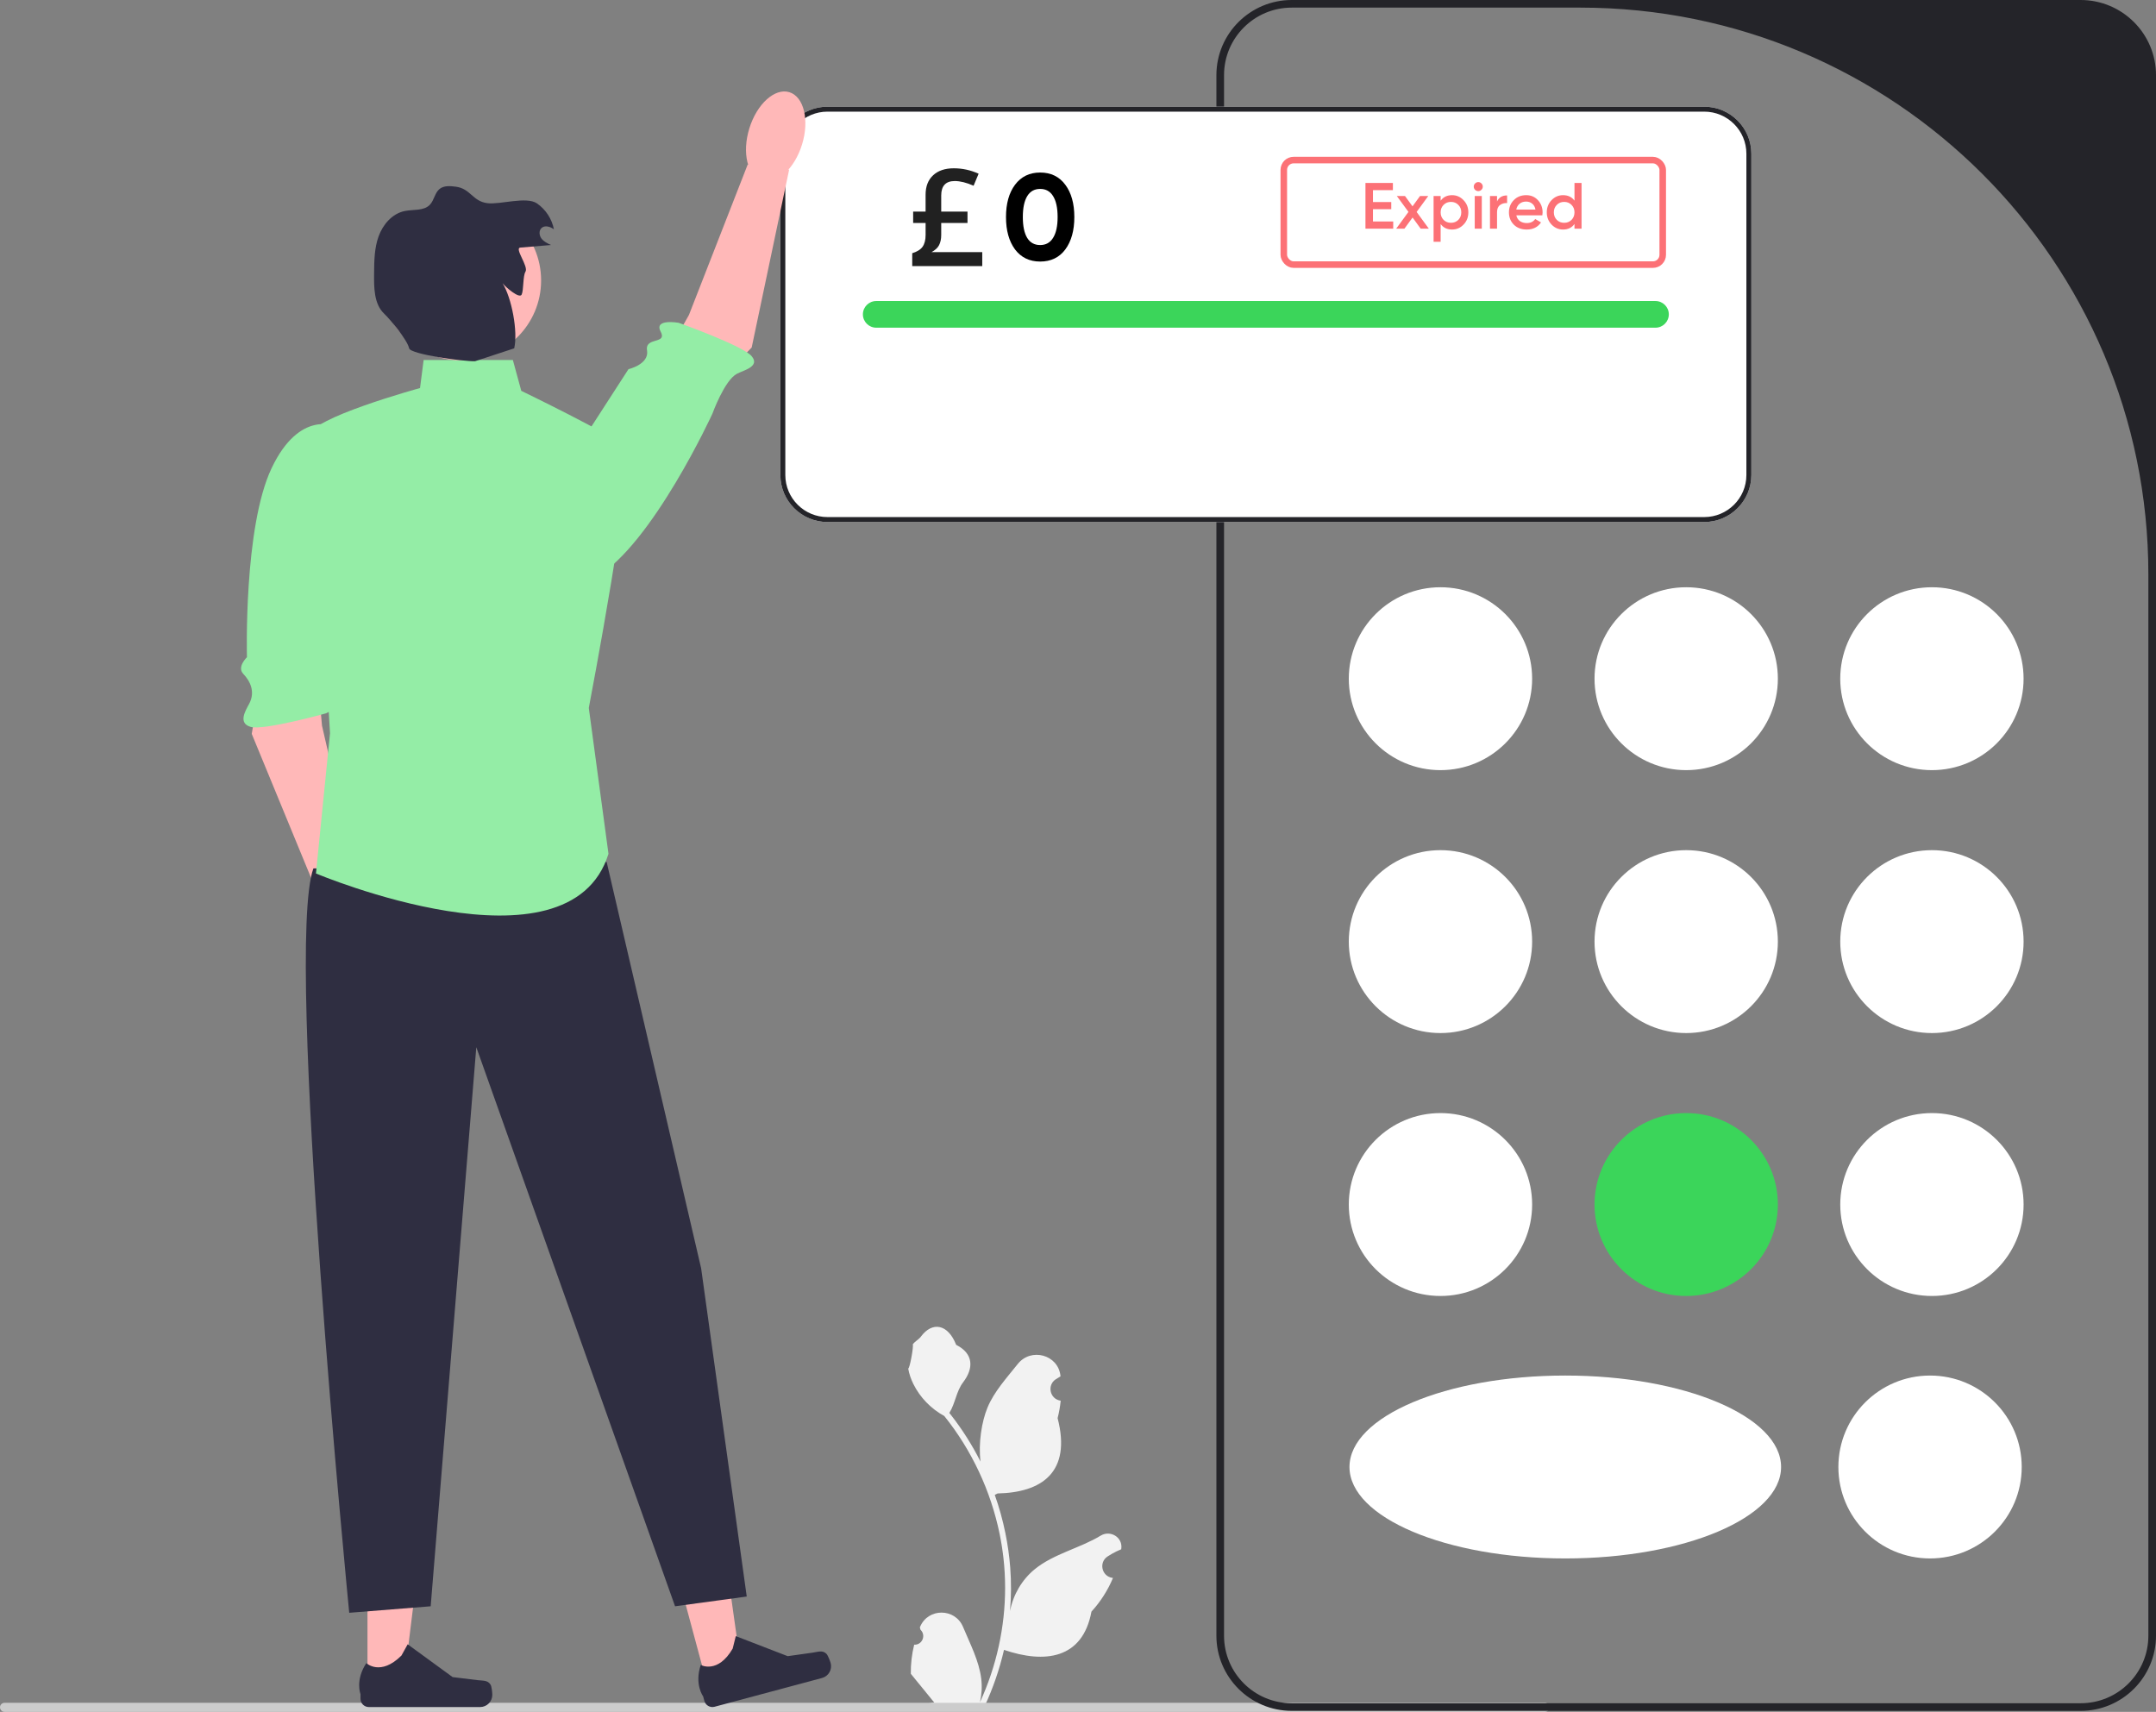 <svg width="330" height="262" viewBox="0 0 330 262" fill="none" xmlns="http://www.w3.org/2000/svg">
<rect x="0" y="0" width="330" height="262" fill="#808080" stroke="none"/>
<g clip-path="url(#clip0_492_1111)">
<path d="M139.926 251.716C141.134 251.791 141.801 250.294 140.887 249.422L140.796 249.061C140.808 249.032 140.82 249.004 140.833 248.975C142.054 246.07 146.194 246.09 147.405 248.999C148.479 251.582 149.848 254.168 150.185 256.899C150.336 258.104 150.268 259.332 150 260.515C152.518 255.027 153.844 249.034 153.844 243.007C153.844 241.493 153.761 239.979 153.591 238.469C153.451 237.233 153.259 236.005 153.009 234.789C151.661 228.212 148.742 221.948 144.532 216.716C142.508 215.613 140.82 213.887 139.801 211.82C139.435 211.074 139.148 210.271 139.012 209.454C139.242 209.484 139.88 205.985 139.706 205.77C140.027 205.284 140.602 205.043 140.953 204.569C142.696 202.211 145.098 202.623 146.352 205.827C149.031 207.176 149.057 209.412 147.413 211.563C146.368 212.932 146.224 214.784 145.306 216.249C145.401 216.37 145.499 216.486 145.593 216.607C147.324 218.822 148.822 221.202 150.084 223.703C149.727 220.924 150.254 217.575 151.152 215.417C152.174 212.957 154.089 210.886 155.776 208.76C157.802 206.206 161.958 207.32 162.315 210.558C162.318 210.589 162.321 210.621 162.325 210.652C162.074 210.793 161.829 210.943 161.589 211.101C160.221 212.003 160.694 214.118 162.314 214.368L162.351 214.373C162.261 215.274 162.106 216.166 161.879 217.044C164.043 225.393 159.371 228.433 152.7 228.57C152.552 228.645 152.409 228.72 152.262 228.792C152.938 230.69 153.478 232.638 153.878 234.612C154.237 236.355 154.486 238.118 154.625 239.889C154.799 242.122 154.784 244.367 154.595 246.597L154.607 246.518C155.086 244.062 156.423 241.768 158.364 240.179C161.255 237.809 165.34 236.937 168.459 235.033C169.961 234.116 171.885 235.301 171.623 237.037L171.61 237.12C171.145 237.308 170.692 237.527 170.254 237.772C170.004 237.913 169.758 238.063 169.518 238.221C168.151 239.123 168.623 241.238 170.244 241.488L170.281 241.493C170.307 241.497 170.33 241.501 170.356 241.505C169.559 243.392 168.449 245.143 167.06 246.654C165.707 253.942 159.895 254.633 153.678 252.511H153.674C152.994 255.464 152.001 258.349 150.725 261.099H140.19C140.152 260.982 140.118 260.861 140.084 260.745C141.058 260.805 142.04 260.748 142.999 260.571C142.218 259.615 141.436 258.65 140.654 257.694C140.635 257.675 140.62 257.656 140.605 257.637C140.209 257.147 139.808 256.661 139.412 256.172L139.412 256.171C139.387 254.668 139.568 253.17 139.926 251.716L139.926 251.716Z" fill="#F2F2F2"/>
<path d="M0 261.306C0 261.691 0.31 262 0.696 262H236.468C236.854 262 237.163 261.691 237.163 261.306C237.163 260.921 236.854 260.612 236.468 260.612H0.696C0.31 260.612 0 260.921 0 261.306Z" fill="#CCCCCC"/>
<path d="M318.469 261.845H197.715C191.356 261.845 186.184 256.685 186.184 250.342V11.503C186.184 5.16 191.356 0 197.715 0H318.469C324.827 0 330.001 5.16 330.001 11.503V250.342C330.001 256.685 324.827 261.845 318.469 261.845ZM197.715 1.166C191.992 1.166 187.353 5.794 187.353 11.503V250.342C187.353 256.051 191.992 260.679 197.715 260.679H318.469C324.192 260.679 328.831 256.051 328.831 250.342V87.887C328.831 39.993 289.909 1.166 241.895 1.166H197.715Z" fill="#242429"/>
<path d="M220.48 117.87C228.229 117.87 234.511 111.604 234.511 103.874C234.511 96.144 228.229 89.878 220.48 89.878C212.731 89.878 206.449 96.144 206.449 103.874C206.449 111.604 212.731 117.87 220.48 117.87Z" fill="white"/>
<path d="M295.701 117.87C303.45 117.87 309.732 111.604 309.732 103.874C309.732 96.144 303.45 89.878 295.701 89.878C287.952 89.878 281.67 96.144 281.67 103.874C281.67 111.604 287.952 117.87 295.701 117.87Z" fill="white"/>
<path d="M258.091 117.87C265.841 117.87 272.122 111.604 272.122 103.874C272.122 96.144 265.841 89.878 258.091 89.878C250.342 89.878 244.061 96.144 244.061 103.874C244.061 111.604 250.342 117.87 258.091 117.87Z" fill="white"/>
<path d="M220.48 158.109C228.229 158.109 234.511 151.843 234.511 144.113C234.511 136.383 228.229 130.117 220.48 130.117C212.731 130.117 206.449 136.383 206.449 144.113C206.449 151.843 212.731 158.109 220.48 158.109Z" fill="white"/>
<path d="M295.703 158.109C303.452 158.109 309.734 151.843 309.734 144.113C309.734 136.383 303.452 130.117 295.703 130.117C287.954 130.117 281.672 136.383 281.672 144.113C281.672 151.843 287.954 158.109 295.703 158.109Z" fill="white"/>
<path d="M258.091 158.109C265.841 158.109 272.122 151.843 272.122 144.113C272.122 136.383 265.841 130.117 258.091 130.117C250.342 130.117 244.061 136.383 244.061 144.113C244.061 151.843 250.342 158.109 258.091 158.109Z" fill="white"/>
<path d="M220.48 198.348C228.229 198.348 234.511 192.082 234.511 184.352C234.511 176.622 228.229 170.356 220.48 170.356C212.731 170.356 206.449 176.622 206.449 184.352C206.449 192.082 212.731 198.348 220.48 198.348Z" fill="white"/>
<path d="M295.416 238.518C303.165 238.518 309.447 232.252 309.447 224.522C309.447 216.792 303.165 210.526 295.416 210.526C287.667 210.526 281.385 216.792 281.385 224.522C281.385 232.252 287.667 238.518 295.416 238.518Z" fill="white"/>
<path d="M239.584 238.518C257.826 238.518 272.615 232.252 272.615 224.522C272.615 216.792 257.826 210.526 239.584 210.526C221.341 210.526 206.553 216.792 206.553 224.522C206.553 232.252 221.341 238.518 239.584 238.518Z" fill="white"/>
<path d="M295.703 198.348C303.452 198.348 309.734 192.082 309.734 184.352C309.734 176.622 303.452 170.356 295.703 170.356C287.954 170.356 281.672 176.622 281.672 184.352C281.672 192.082 287.954 198.348 295.703 198.348Z" fill="white"/>
<path d="M258.091 198.348C265.841 198.348 272.122 192.082 272.122 184.352C272.122 176.622 265.841 170.356 258.091 170.356C250.342 170.356 244.061 176.622 244.061 184.352C244.061 192.082 250.342 198.348 258.091 198.348Z" fill="#3BD55A"/>
<path d="M260.848 16.329H126.658C122.679 16.329 119.443 19.557 119.443 23.526V72.698C119.443 76.668 122.679 79.895 126.658 79.895H260.848C264.827 79.895 268.063 76.668 268.063 72.698V23.526C268.063 19.557 264.827 16.329 260.848 16.329Z" fill="white"/>
<path d="M159.209 40.03C157.577 40.03 156.295 39.412 155.361 38.177C154.439 36.929 153.979 35.276 153.979 33.218C153.979 31.159 154.439 29.512 155.361 28.277C156.295 27.03 157.577 26.406 159.209 26.406C160.852 26.406 162.135 27.03 163.057 28.277C163.978 29.512 164.439 31.159 164.439 33.218C164.439 35.276 163.978 36.929 163.057 38.177C162.135 39.412 160.852 40.03 159.209 40.03ZM157.229 36.418C157.677 37.142 158.337 37.503 159.209 37.503C160.08 37.503 160.74 37.135 161.189 36.399C161.649 35.663 161.88 34.603 161.88 33.218C161.88 31.82 161.649 30.754 161.189 30.018C160.74 29.282 160.08 28.913 159.209 28.913C158.337 28.913 157.677 29.282 157.229 30.018C156.78 30.754 156.556 31.82 156.556 33.218C156.556 34.615 156.78 35.682 157.229 36.418Z" fill="black"/>
<path d="M260.848 16.329H126.658C122.679 16.329 119.443 19.557 119.443 23.526V72.698C119.443 76.668 122.679 79.895 126.658 79.895H260.848C264.827 79.895 268.063 76.668 268.063 72.698V23.526C268.063 19.557 264.827 16.329 260.848 16.329ZM267.304 72.698C267.304 76.251 264.41 79.138 260.848 79.138H126.658C123.096 79.138 120.202 76.251 120.202 72.698V23.526C120.202 19.973 123.096 17.086 126.658 17.086H260.848C264.41 17.086 267.304 19.973 267.304 23.526V72.698Z" fill="#242429"/>
<path d="M253.385 46.071H134.122C132.992 46.071 132.076 46.985 132.076 48.112C132.076 49.239 132.992 50.153 134.122 50.153H253.385C254.515 50.153 255.431 49.239 255.431 48.112C255.431 46.985 254.515 46.071 253.385 46.071Z" fill="#3BD55A"/>
<path d="M39.727 105.217L38.531 112.317L49.131 138.037L54.818 135.121L49.283 111.052L48.487 101.866L39.727 105.217Z" fill="#FFB8B8"/>
<path d="M51.427 65.274C51.427 65.274 45.877 62.592 41.571 71.653C37.265 80.714 37.798 100.587 37.798 100.587C37.798 100.587 36.23 102.076 37.225 103.119C38.221 104.162 39.149 105.816 38.133 107.724C37.598 108.729 36.36 110.696 38.388 111.255C40.416 111.814 49.904 109.174 49.904 109.174C49.904 109.174 53.451 107.589 51.436 106.521C49.42 105.454 52.259 98.995 52.259 98.995L54.605 80.338L51.427 65.274Z" fill="#94EDA6"/>
<path d="M55.785 147.864C58.013 147.181 58.885 143.594 57.733 139.852C56.581 136.11 53.841 133.629 51.613 134.311C49.386 134.994 48.514 138.581 49.666 142.323C50.818 146.065 53.558 148.546 55.785 147.864Z" fill="#FFB8B8"/>
<path d="M108.317 258.095L113.629 256.673L110.658 235.557L102.818 237.656L108.317 258.095Z" fill="#FFB8B8"/>
<path d="M126.485 253.103C126.725 253.337 127.054 254.21 127.141 254.534C127.408 255.527 126.817 256.548 125.822 256.815L109.371 261.218C108.691 261.4 107.993 260.998 107.811 260.32L107.627 259.637C107.627 259.637 106.261 257.802 107.255 254.822C107.255 254.822 109.871 256.246 112.148 252.31L112.619 250.406L120.565 253.474L124.368 252.94C125.2 252.824 125.884 252.518 126.485 253.103H126.485Z" fill="#2F2E41"/>
<path d="M56.247 257.973L61.747 257.973L64.364 236.811L56.246 236.811L56.247 257.973Z" fill="#FFB8B8"/>
<path d="M75.091 257.849C75.262 258.136 75.353 259.065 75.353 259.4C75.353 260.428 74.517 261.262 73.486 261.262H56.453C55.749 261.262 55.179 260.693 55.179 259.991V259.284C55.179 259.284 54.337 257.158 56.071 254.537C56.071 254.537 58.227 256.589 61.449 253.376L62.399 251.659L69.277 256.676L73.088 257.144C73.922 257.246 74.662 257.128 75.091 257.849Z" fill="#2F2E41"/>
<path d="M92.852 131.917L107.315 194.102L114.297 244.348L103.325 245.84L72.903 160.273L65.921 245.84L53.453 246.835C53.453 246.835 43.479 145.349 47.968 132.912L92.852 131.917Z" fill="#2F2E41"/>
<path d="M110.065 58.384L115.055 53.183L120.786 25.968L114.439 25.19L105.451 48.199L100.932 56.242L110.065 58.384Z" fill="#FFB8B8"/>
<path d="M77.877 84.855C77.877 84.855 82.547 93.444 91.215 88.366C99.883 83.288 109.051 63.294 109.051 63.294C109.051 63.294 110.881 58.212 112.796 57.204C113.806 56.673 116.402 56.1 115.04 54.5C113.678 52.901 103.88 49.404 103.88 49.404C103.88 49.404 100.052 48.725 101.118 50.738C102.183 52.752 98.684 51.505 99.037 53.635C99.391 55.766 96.195 56.501 96.195 56.501L77.877 84.855H77.877Z" fill="#94EDA6"/>
<path d="M122.759 22.124C123.916 18.383 123.048 14.795 120.821 14.11C118.595 13.425 115.852 15.902 114.696 19.643C113.539 23.384 114.407 26.972 116.633 27.657C118.86 28.342 121.603 25.865 122.759 22.124Z" fill="#FFB8B8"/>
<path d="M78.498 55.094H64.843L64.29 59.389C64.29 59.389 47.07 64.113 47.5 66.689C47.931 69.266 50.514 112.212 50.514 112.212L48.361 133.685C48.361 133.685 87.108 150.004 93.135 130.678L90.122 108.347C90.122 108.347 97.441 70.125 95.719 68.407C93.996 66.689 79.789 59.818 79.789 59.818L78.498 55.094L78.498 55.094Z" fill="#94EDA6"/>
<path d="M70.567 55.148C77.335 55.148 82.823 49.675 82.823 42.922C82.823 36.17 77.335 30.697 70.567 30.697C63.798 30.697 58.31 36.17 58.31 42.922C58.31 49.675 63.798 55.148 70.567 55.148Z" fill="#FFB8B8"/>
<path d="M79.642 37.893C81.208 37.761 82.774 37.629 84.34 37.497C83.802 37.251 83.241 36.987 82.882 36.517C82.524 36.047 82.45 35.304 82.883 34.901C83.389 34.431 84.228 34.68 84.781 35.095C84.476 33.508 83.527 32.054 82.195 31.135C80.568 30.012 76.543 31.351 74.581 31.093C72.318 30.796 72.035 28.871 69.772 28.573C68.919 28.462 67.959 28.377 67.288 28.915C66.544 29.511 66.461 30.638 65.804 31.329C64.867 32.315 63.261 32.024 61.927 32.302C60.038 32.695 58.614 34.347 57.956 36.157C57.299 37.967 57.274 39.935 57.258 41.86C57.239 44.018 57.232 46.515 58.796 48.005C59.749 48.913 62.345 52.028 62.626 53.312C62.825 54.224 70.947 55.335 72.707 55.284L78.707 53.312C79.297 50.722 78.322 45.598 76.919 43.34C77.381 43.948 79.516 45.779 79.843 45.089C80.169 44.399 80.021 42.237 80.427 41.59C80.94 40.775 78.68 37.974 79.642 37.893V37.893Z" fill="#2F2E41"/>
<path d="M145.989 25.757C147.299 25.757 148.566 26.033 149.789 26.585L149.019 28.425C147.924 27.947 146.965 27.707 146.141 27.707C144.757 27.707 144.064 28.445 144.064 29.921V32.387H148.087V34.125H144.064V35.965C144.064 36.578 143.953 37.1 143.73 37.531C143.507 37.962 143.125 38.283 142.585 38.586H150.345V40.724H139.627V38.754C140.289 38.551 140.879 38.228 141.197 37.783C141.514 37.338 141.673 36.739 141.673 35.984V34.125H139.768V32.386H141.672V29.799C141.672 28.532 142.055 27.542 142.822 26.828C143.589 26.114 144.645 25.757 145.989 25.757Z" fill="#212121"/>
<rect x="196.5" y="24.5" width="58" height="16" rx="1.5" fill="white" stroke="#FC7176"/>
<path d="M210.148 33.9H213.248V35H208.998V28H213.198V29.1H210.148V30.92H212.948V32.01H210.148V33.9ZM218.701 35H217.451L216.211 33.29L214.961 35H213.701L215.581 32.43L213.801 30H215.051L216.201 31.58L217.351 30H218.611L216.831 32.44L218.701 35ZM222.256 29.87C222.943 29.87 223.529 30.127 224.016 30.64C224.503 31.147 224.746 31.767 224.746 32.5C224.746 33.24 224.503 33.863 224.016 34.37C223.529 34.877 222.943 35.13 222.256 35.13C221.496 35.13 220.913 34.85 220.506 34.29V37H219.426V30H220.506V30.72C220.913 30.153 221.496 29.87 222.256 29.87ZM220.956 33.65C221.256 33.95 221.633 34.1 222.086 34.1C222.539 34.1 222.916 33.95 223.216 33.65C223.516 33.343 223.666 32.96 223.666 32.5C223.666 32.04 223.516 31.66 223.216 31.36C222.916 31.053 222.539 30.9 222.086 30.9C221.633 30.9 221.256 31.053 220.956 31.36C220.656 31.66 220.506 32.04 220.506 32.5C220.506 32.96 220.656 33.343 220.956 33.65ZM226.745 29.05C226.611 29.183 226.451 29.25 226.265 29.25C226.078 29.25 225.915 29.183 225.775 29.05C225.641 28.91 225.575 28.747 225.575 28.56C225.575 28.373 225.641 28.213 225.775 28.08C225.908 27.94 226.071 27.87 226.265 27.87C226.458 27.87 226.621 27.94 226.755 28.08C226.888 28.213 226.955 28.373 226.955 28.56C226.955 28.747 226.885 28.91 226.745 29.05ZM225.725 35V30H226.805V35H225.725ZM229.139 30.84C229.412 30.22 229.925 29.91 230.679 29.91V31.08C230.265 31.053 229.905 31.153 229.599 31.38C229.292 31.6 229.139 31.967 229.139 32.48V35H228.059V30H229.139V30.84ZM232.092 32.96C232.172 33.34 232.356 33.633 232.642 33.84C232.929 34.04 233.279 34.14 233.692 34.14C234.266 34.14 234.696 33.933 234.982 33.52L235.872 34.04C235.379 34.767 234.649 35.13 233.682 35.13C232.869 35.13 232.212 34.883 231.712 34.39C231.212 33.89 230.962 33.26 230.962 32.5C230.962 31.753 231.209 31.13 231.702 30.63C232.196 30.123 232.829 29.87 233.602 29.87C234.336 29.87 234.936 30.127 235.402 30.64C235.876 31.153 236.112 31.777 236.112 32.51C236.112 32.623 236.099 32.773 236.072 32.96H232.092ZM232.082 32.08H235.022C234.949 31.673 234.779 31.367 234.512 31.16C234.252 30.953 233.946 30.85 233.592 30.85C233.192 30.85 232.859 30.96 232.592 31.18C232.326 31.4 232.156 31.7 232.082 32.08ZM240.993 28H242.073V35H240.993V34.28C240.587 34.847 240.003 35.13 239.243 35.13C238.557 35.13 237.97 34.877 237.483 34.37C236.997 33.857 236.753 33.233 236.753 32.5C236.753 31.76 236.997 31.137 237.483 30.63C237.97 30.123 238.557 29.87 239.243 29.87C240.003 29.87 240.587 30.15 240.993 30.71V28ZM238.283 33.65C238.583 33.95 238.96 34.1 239.413 34.1C239.867 34.1 240.243 33.95 240.543 33.65C240.843 33.343 240.993 32.96 240.993 32.5C240.993 32.04 240.843 31.66 240.543 31.36C240.243 31.053 239.867 30.9 239.413 30.9C238.96 30.9 238.583 31.053 238.283 31.36C237.983 31.66 237.833 32.04 237.833 32.5C237.833 32.96 237.983 33.343 238.283 33.65Z" fill="#FC7176"/>
</g>
<defs>
<clipPath id="clip0_492_1111">
<rect width="330" height="262" fill="white"/>
</clipPath>
</defs>
</svg>
